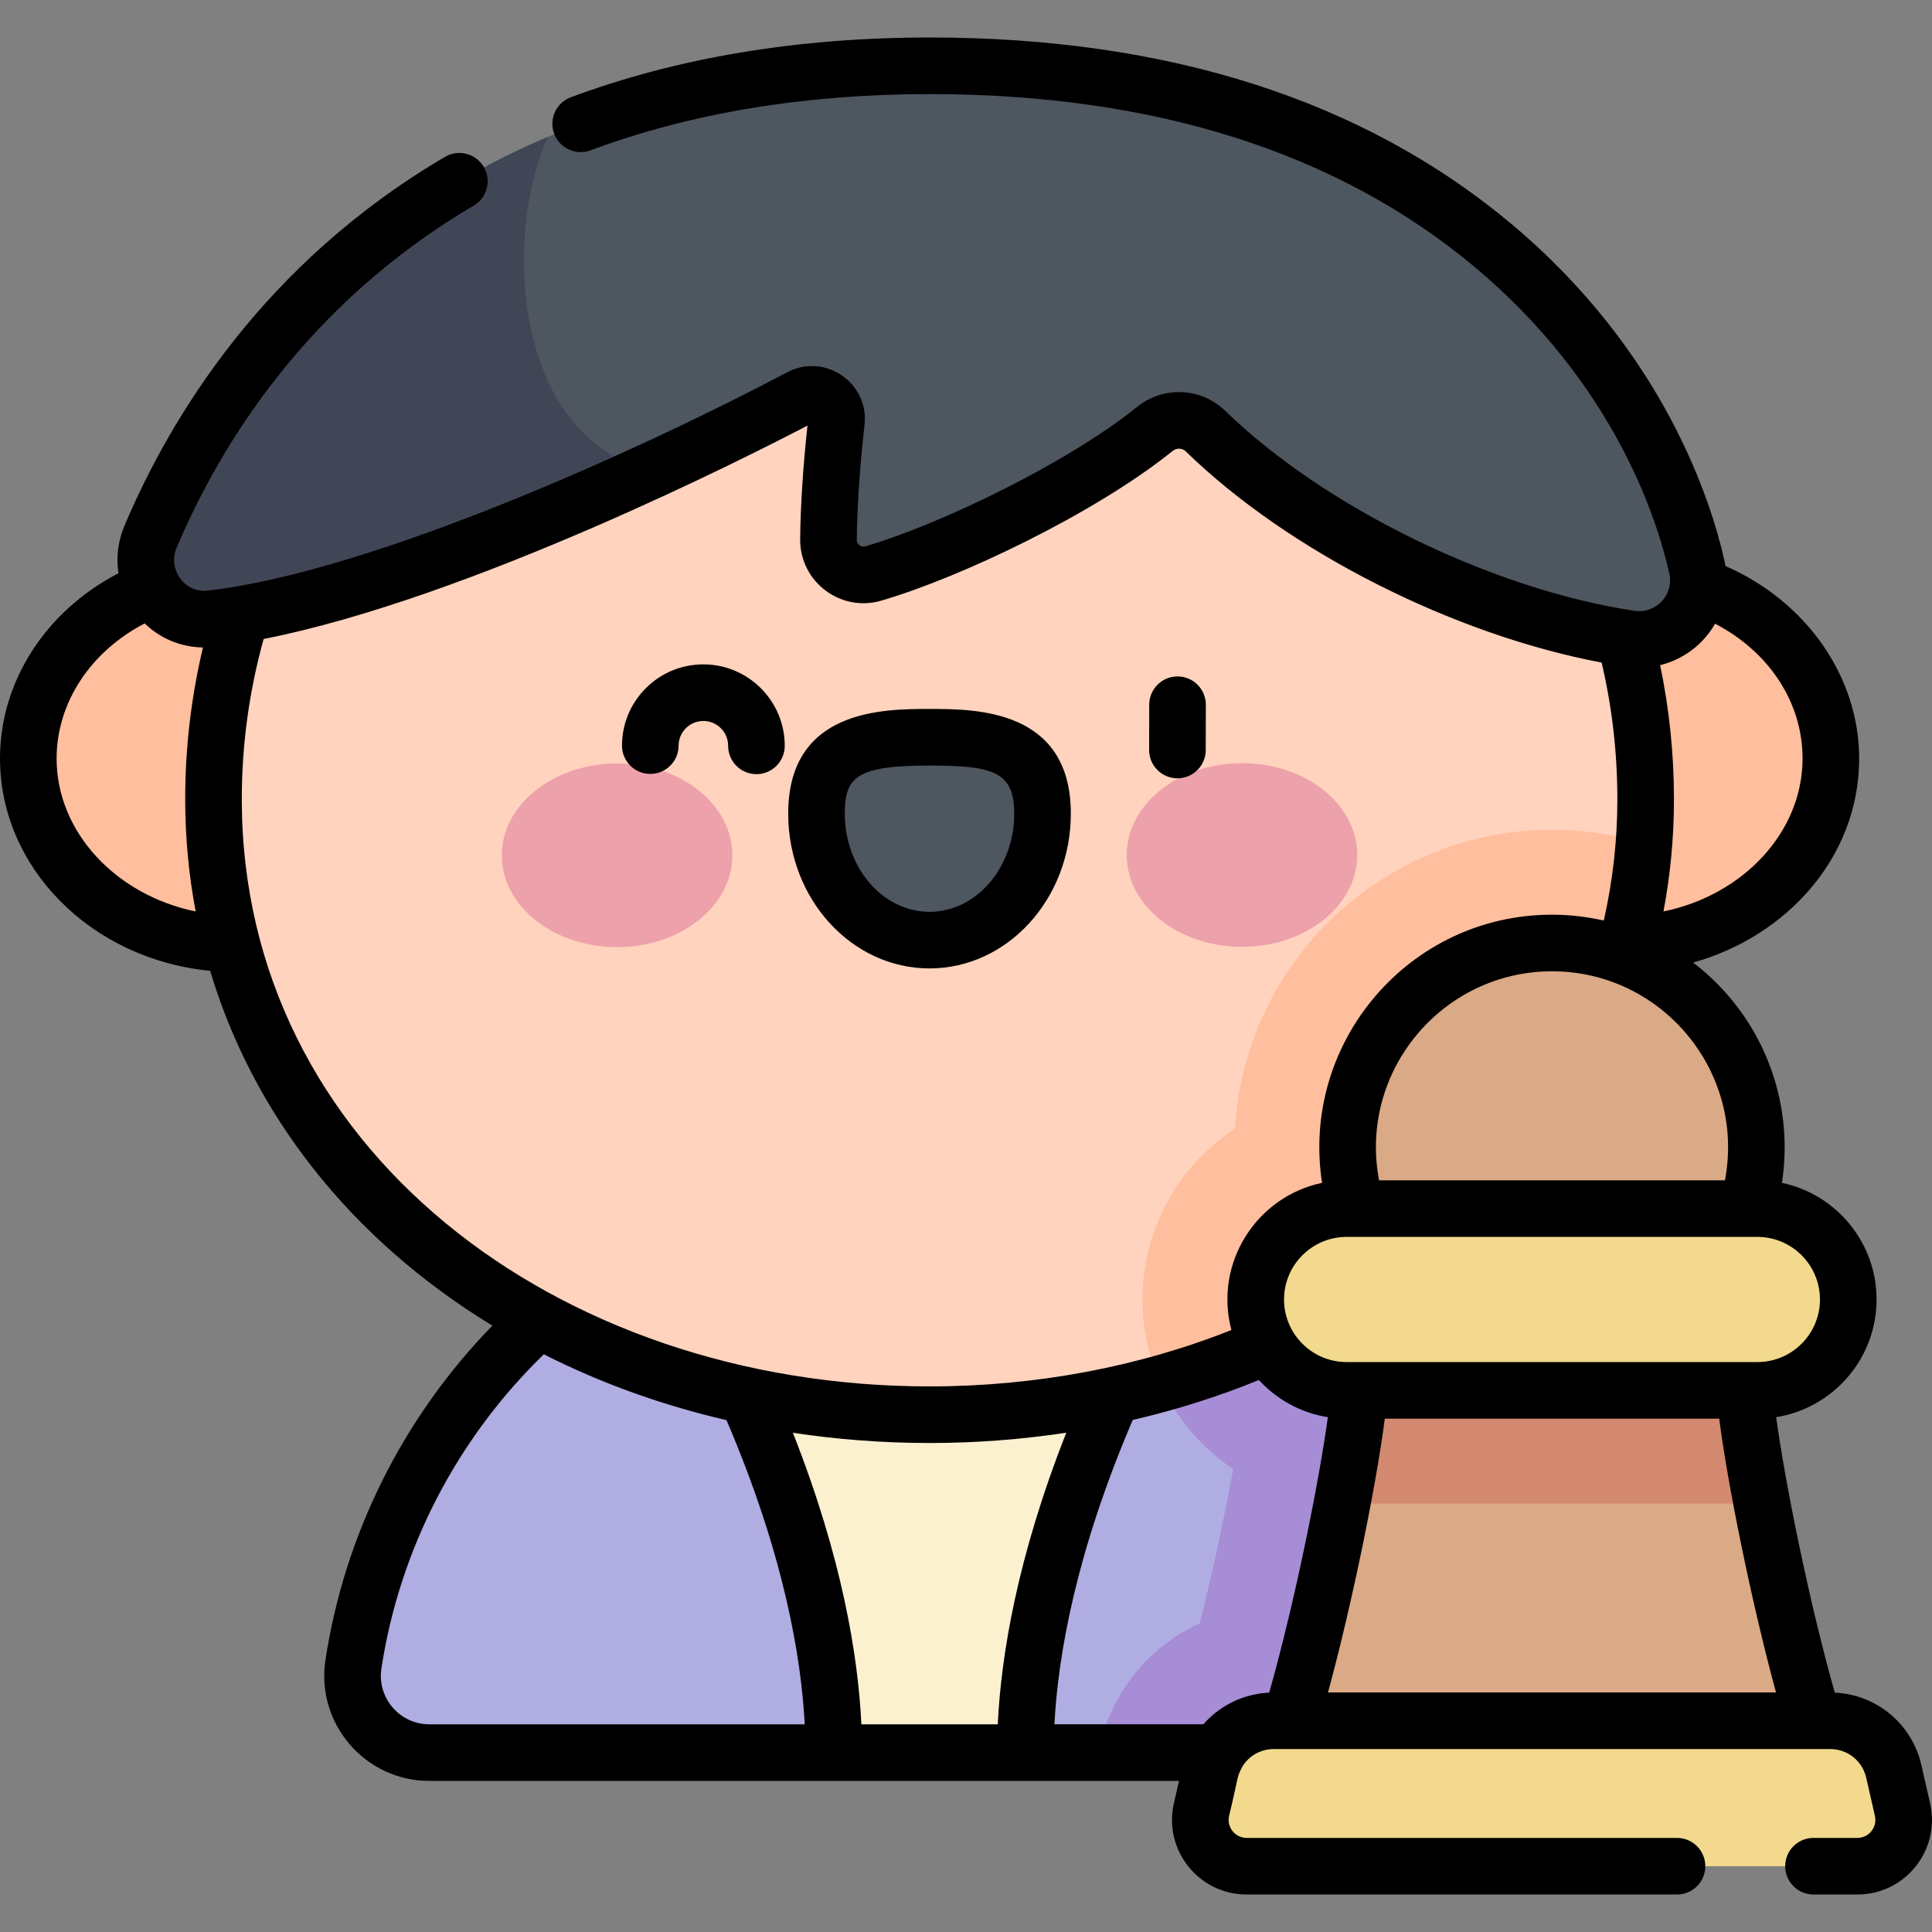 <svg id="Capa_1" enable-background="new 0 0 512.003 512.003" height="512" viewBox="0 0 512.003 512.003" width="512" xmlns="http://www.w3.org/2000/svg"><rect x="0" y="0" width="512.003" height="512.003" fill="#808080" stroke="none"/><g><path d="m378.918 464.46c12.461 0 21.993-11.101 20.119-23.42-11.285-74.186-75.347-131.03-152.686-131.03s-141.401 56.844-152.686 131.03c-1.874 12.319 7.658 23.42 20.119 23.42z" fill="#fbf1cf"/><path d="m93.664 441.039c-1.874 12.319 7.658 23.42 20.119 23.42h107.184c0-32.447-11.422-80.5-45.238-137.393-43.16 22.23-74.493 64.197-82.065 113.973z" fill="#b0ade2"/><path d="m399.037 441.039c1.874 12.319-7.658 23.42-20.119 23.42h-107.184c0-32.447 11.422-80.5 45.238-137.393 43.16 22.23 74.493 64.197 82.065 113.973z" fill="#b0ade2"/><path d="m291.461 462.804-.377 1.655h87.834c12.461 0 21.993-11.101 20.119-23.42-7.572-49.776-38.905-91.743-82.065-113.973-5.039 8.478-9.57 16.754-13.651 24.817 2.173 15.577 10.992 29.057 23.506 37.448-2.233 12.104-5.354 26.94-8.862 40.886-13.12 5.932-23.116 17.721-26.504 32.587z" fill="#a78cd6"/><ellipse cx="430.13" cy="201.021" fill="#ffbe9d" rx="55.071" ry="49.126"/><ellipse cx="62.571" cy="201.021" fill="#ffbe9d" rx="55.071" ry="49.126"/><path d="m436.12 211.804c0 94.948-84.963 163.11-189.77 163.11s-189.77-68.161-189.77-163.11c0-94.948 79.195-171.919 189.77-171.919s189.77 76.971 189.77 171.919z" fill="#ffd3bd"/><path d="m435.671 223.506c-7.718-2.34-15.9-3.603-24.372-3.603-44.745 0-81.446 35.101-84.01 79.215-14.745 9.671-24.503 26.348-24.503 45.26 0 7.959 1.742 15.514 4.843 22.326 70.828-19.719 122.798-73.36 128.042-143.198z" fill="#ffbe9d"/><path d="m55.965 163.975c48.119-5.626 123.703-41.539 156.168-58.684 4.635-2.448 10.126 1.304 9.52 6.511-1.065 9.148-2.015 21.227-2.099 31.166-.053 6.236 5.924 10.757 11.91 9.007 19.914-5.82 54.655-22.256 74.64-38.333 3.977-3.2 9.709-2.951 13.368.609 26.447 25.729 71.798 48.917 112.55 55.035 10.907 1.638 20.079-8.127 17.692-18.895-11.194-50.503-65.377-132.955-203.364-132.955-133.85 0-187.115 79.16-206.44 124.771-4.674 11.031 4.155 23.159 16.055 21.768z" fill="#4e5660"/><path d="m39.91 142.207c-4.674 11.031 4.156 23.159 16.055 21.768 33.573-3.925 80.514-22.594 116.854-39.346-35.468-7.521-40.288-59.911-27.623-88.351-61.973 26.26-91.845 74.206-105.286 105.929z" fill="#404656"/><g><path d="m480.593 456.02c-8.849-29.528-17.236-73.176-18.222-87.557h-102.144c-.985 14.381-9.373 58.029-18.222 87.557z" fill="#daa985"/><path d="m466.942 398.463c-2.47-12.978-4.161-24.021-4.571-30h-102.144c-.41 5.979-2.101 17.022-4.571 30z" fill="#d2896f"/><path d="m492.222 494.567h-161.845c-7.879 0-13.717-7.318-11.966-15l2.301-10.098c1.793-7.867 8.789-13.449 16.858-13.449h147.459c8.069 0 15.065 5.581 16.858 13.449l2.301 10.098c1.751 7.682-4.088 15-11.966 15z" fill="#f2d98d"/><ellipse cx="411.299" cy="304.057" fill="#daa985" rx="54.154" ry="54.154" transform="matrix(.284 -.959 .959 .284 3.102 612.267)"/><path d="m465.727 320.293h-108.855c-13.302 0-24.085 10.783-24.085 24.085 0 13.302 10.784 24.085 24.085 24.085h108.855c13.302 0 24.085-10.783 24.085-24.085 0-13.302-10.783-24.085-24.085-24.085z" fill="#f2d98d"/></g><g><g><path d="m194.088 226.655c.007 13.438-13.667 24.338-30.541 24.346-16.874.009-30.559-10.878-30.566-24.315-.007-13.438 13.667-24.338 30.541-24.347 16.874-.008 30.559 10.878 30.566 24.316z" fill="#eda1ab"/><path d="m298.59 226.603c.007 13.438 13.691 24.324 30.565 24.315 16.874-.008 30.548-10.908 30.541-24.346s-13.691-24.325-30.566-24.316c-16.873.009-30.547 10.909-30.54 24.347z" fill="#eda1ab"/><path d="m276.283 215.614c-.009-18.509-13.419-20.242-29.96-20.233-16.54.008-29.949 1.754-29.939 20.263.009 18.509 13.426 33.506 29.966 33.498 16.541-.008 29.942-15.019 29.933-33.528z" fill="#4e5660"/></g></g><path d="m172.322 205.1h.016c4.135 0 7.491-3.347 7.5-7.484.004-1.753.689-3.399 1.932-4.636 1.239-1.233 2.883-1.912 4.63-1.912h.015c3.619.008 6.557 2.959 6.549 6.577-.009 4.142 3.342 7.507 7.484 7.516h.016c4.135 0 7.491-3.347 7.5-7.484.025-11.889-9.627-21.583-21.516-21.609h-.049c-5.741 0-11.143 2.23-15.212 6.282-4.082 4.064-6.336 9.474-6.349 15.233-.009 4.143 3.342 7.508 7.484 7.517zm339.179 272.8-2.302-10.098c-2.497-10.956-11.845-18.701-22.961-19.231-6.996-24.747-13.248-56.252-15.539-73.003 15.062-2.392 26.613-15.466 26.613-31.191 0-15.186-10.773-27.899-25.077-30.908 3.419-22.258-5.482-44.555-23.529-58.376 24.77-6.934 43.993-27.951 43.993-54.074 0-21.73-14.044-41.667-35.43-51.015-.068-.413-.143-.825-.234-1.236-3.449-15.564-15.875-55.448-56.645-89.547-39.1-32.703-90.927-49.285-154.039-49.285-34.878 0-66.869 5.331-95.087 15.846-3.881 1.446-5.855 5.765-4.409 9.646 1.447 3.882 5.768 5.857 9.647 4.409 26.536-9.888 56.766-14.901 89.849-14.901 59.499 0 108.088 15.407 144.417 45.792 37.235 31.144 48.507 67.222 51.624 81.288 1.248 5.633-3.539 10.712-9.257 9.854-37.57-5.641-82.159-27.433-108.434-52.994-6.357-6.184-16.373-6.648-23.299-1.077-18.595 14.959-52.263 31.197-72.042 36.978-1.167.339-2.318-.53-2.307-1.745.085-10.142 1.114-22.335 2.048-30.362 1.304-11.194-10.51-19.273-20.471-14.01-38.852 20.516-109.723 52.743-153.537 57.867-6.171.719-10.716-5.637-8.279-11.393 11.43-26.975 34.364-64.595 78.72-90.629 3.572-2.097 4.768-6.692 2.671-10.265s-6.691-4.767-10.265-2.672c-47.894 28.112-72.624 68.654-84.937 97.714-1.737 4.099-2.247 8.448-1.604 12.633-19.282 10.013-31.399 28.645-31.399 49.106 0 28.682 23.81 53.12 55.693 56.265 11.22 37.467 36.642 70.763 74.793 94.032-23.575 24.162-39.165 55.256-44.237 88.594-2.56 16.828 10.46 32.048 27.534 32.048h198.668l-1.354 5.941c-2.822 12.391 6.598 24.167 19.279 24.167h114.05c4.143 0 7.5-3.358 7.5-7.5s-3.357-7.5-7.5-7.5h-114.05c-3.061 0-5.337-2.837-4.654-5.833 2.741-11.371 1.891-9.998 3.63-13.256 1.759-2.728 4.801-4.458 8.217-4.458h147.459c4.599 0 8.524 3.131 9.546 7.616l2.302 10.097c.682 2.992-1.586 5.835-4.654 5.835h-11.629c-4.143 0-7.5 3.358-7.5 7.5s3.357 7.5 7.5 7.5h11.629c12.707-.002 22.095-11.803 19.279-24.169zm-459.646-236.352c-21.03-4.305-36.855-20.97-36.855-40.527 0-14.788 9.003-28.361 23.339-35.804 4.176 4.024 9.637 6.288 15.451 6.365-3.123 13.102-4.709 26.584-4.709 40.222-.001 10.121.943 20.059 2.774 29.744zm413.872 86.245c9.146 0 16.586 7.44 16.586 16.586 0 9.145-7.44 16.585-16.586 16.585h-108.855c-9.146 0-16.586-7.44-16.586-16.585s7.44-16.586 16.586-16.586c.67 0 108.932 0 108.855 0zm-11.208-162.505c14.289 7.428 23.181 20.829 23.181 35.732 0 19.559-15.827 36.226-36.86 40.528 1.833-9.724 2.78-19.677 2.78-29.745 0-12.009-1.243-23.917-3.664-35.528 5.986-1.48 11.314-5.312 14.563-10.987zm2.615 147.505h-91.668c-5.481-28.917 16.8-55.389 45.834-55.389 29.076-.001 51.306 26.516 45.834 55.389zm-393.054-100.989c0-14.461 1.96-28.719 5.792-42.461 54.827-10.819 129.411-48.871 144.121-56.557-1.147 10.386-1.866 21.515-1.939 30.119-.094 11.269 10.691 19.436 21.514 16.27 21.076-6.16 56.6-23.085 77.237-39.688 1.025-.826 2.505-.767 3.438.141 27.264 26.524 70.813 48.507 110.217 55.97 2.758 11.777 4.161 23.933 4.161 36.206 0 10.939-1.223 21.719-3.599 32.158-4.416-1.008-9.005-1.558-13.723-1.558-37.789 0-66.663 33.782-60.935 71.067-17.454 3.671-28.703 21.343-24.023 38.996-24.545 9.785-52.031 14.947-79.99 14.947-98.782 0-182.271-63.341-182.271-155.61zm49.703 245.156c-7.866 0-13.887-7.015-12.704-14.792 4.805-31.583 20.028-60.948 43.042-83.257 15.061 7.626 31.322 13.485 48.411 17.444 15.042 35.149 19.77 62.277 20.732 80.605zm114.496 0c-.87-18.073-5.09-44.124-18.152-77.253 11.8 1.784 23.909 2.707 36.223 2.707 12.212 0 24.35-.924 36.233-2.733-13.071 33.141-17.293 59.201-18.163 77.279zm108.081-8.389c-6.908.329-13.129 3.44-17.45 8.388h-39.475c.963-18.337 5.695-45.48 20.753-80.652 11.548-2.678 22.749-6.22 33.425-10.585 4.714 5.133 11.1 8.705 18.286 9.847-2.292 16.753-8.545 48.259-15.539 73.002zm15.575-.051c6.644-24.484 12.856-55.389 15.051-72.557h88.627c2.195 17.166 8.406 48.07 15.051 72.557zm-105.598-191.877h.018c20.649-.01 37.439-18.417 37.429-41.032-.015-27.749-25.305-27.732-37.464-27.73-12.155.006-37.448.019-37.436 27.768.011 22.608 16.81 40.994 37.453 40.994zm-.01-53.762h.124c17.019 0 22.326 1.774 22.332 12.737.007 14.344-10.059 26.018-22.437 26.025h-.01c-12.373 0-22.445-11.663-22.453-26.001-.004-9.723 3.091-12.751 22.444-12.761zm65.696 3.379h.014c4.136 0 7.492-3.349 7.5-7.486l.022-12c.008-4.142-3.344-7.506-7.486-7.514h-.014c-4.136 0-7.492 3.349-7.5 7.486l-.022 12c-.008 4.142 3.344 7.506 7.486 7.514z"/></g></svg>